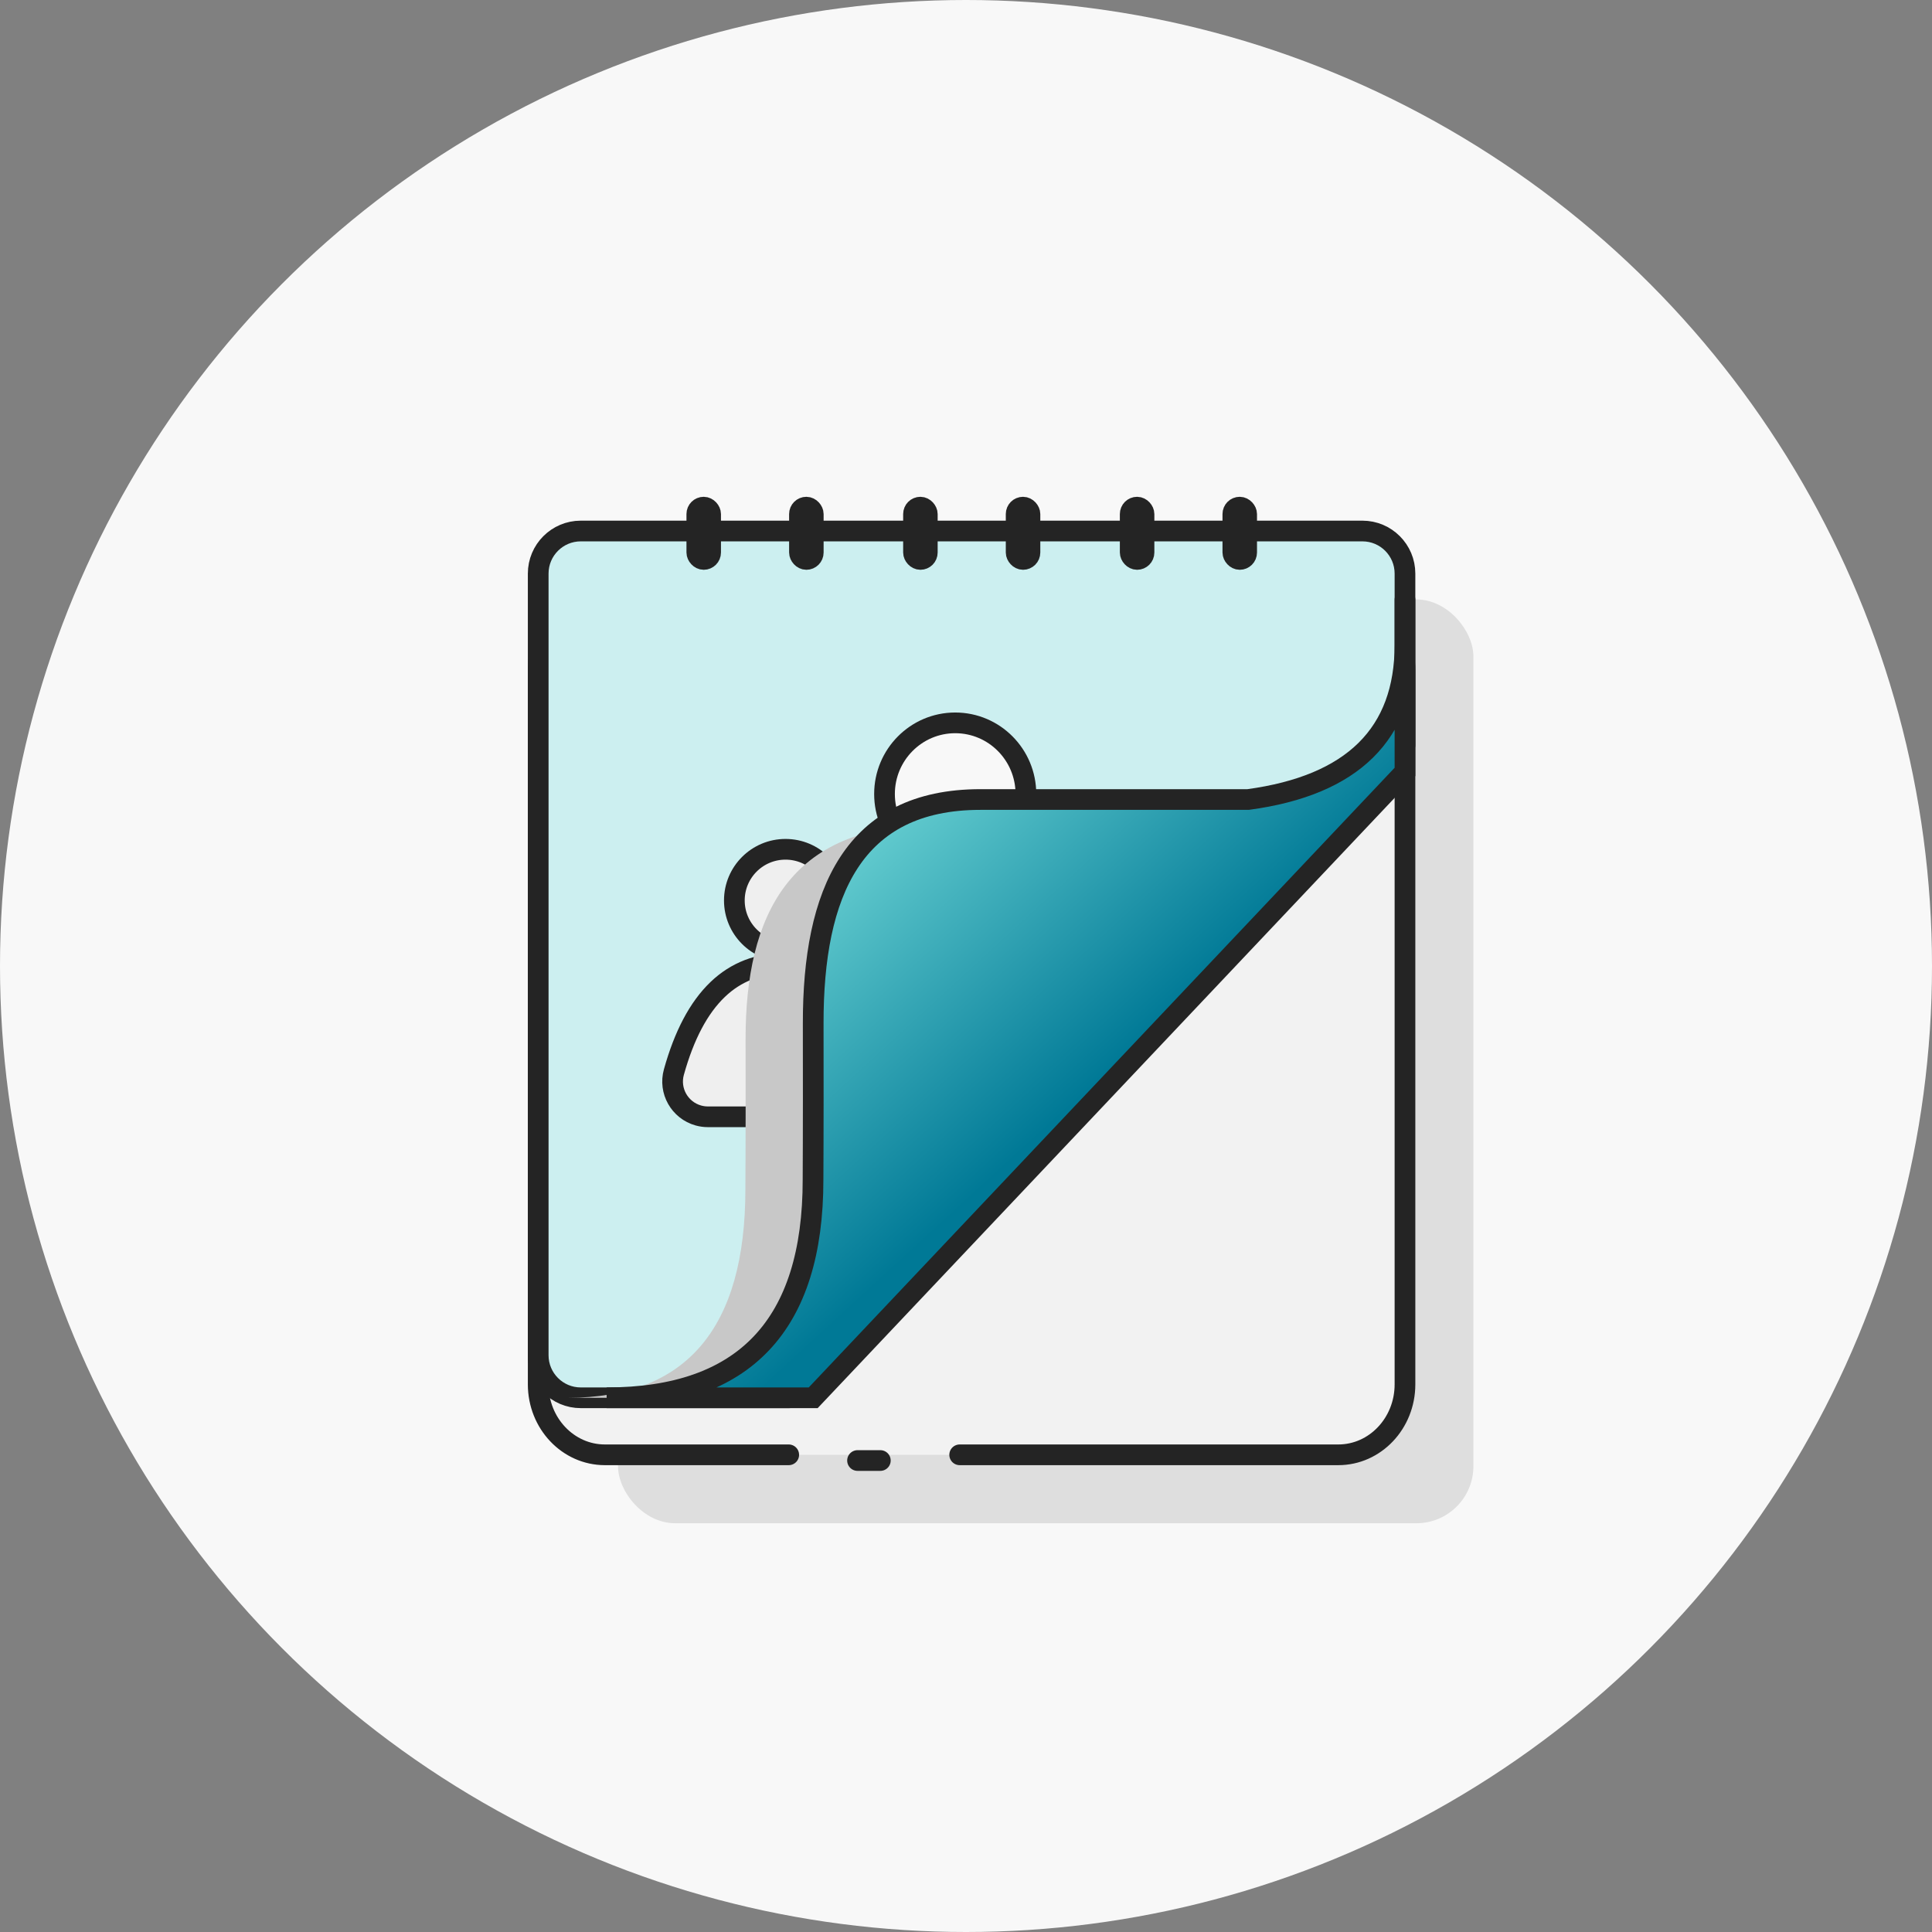 <?xml version="1.0" encoding="UTF-8"?>
<svg width="140px" height="140px" viewBox="0 0 140 140" version="1.1" xmlns="http://www.w3.org/2000/svg" xmlns:xlink="http://www.w3.org/1999/xlink">
    <rect x="0" y="0" width="140" height="140" fill="#808080" stroke="none"/>
    <title>vignette_terminabsage</title>
    <defs>
        <linearGradient x1="33.776%" y1="32.259%" x2="60.679%" y2="63.032%" id="linearGradient-1">
            <stop stop-color="#63CCCF" offset="0%"></stop>
            <stop stop-color="#007996" offset="100%"></stop>
        </linearGradient>
    </defs>
    <g id="vignette_terminabsage" stroke="none" stroke-width="1" fill="none" fill-rule="evenodd">
        <g>
            <circle id="Oval" fill="#F8F8F8" cx="70" cy="70" r="70"></circle>
            <g id="icon_terminbuchung" transform="translate(39, 36)">
                <rect id="Rectangle" fill="#DEDEDE" x="5.785" y="7.438" width="61.983" height="66.942" rx="4.132"></rect>
                <path d="M18.154,69.421 L4.832,69.421 C2.163,69.421 0,67.136 0,64.317 L0,12.543 C0,9.723 2.163,7.438 4.832,7.438 L57.978,7.438 C60.647,7.438 62.81,9.723 62.81,12.543 L62.81,64.317 C62.81,67.136 60.647,69.421 57.978,69.421 L34.386,69.421 L30.542,69.421 M24.793,69.835 L23.14,69.835" id="Shape" stroke="#242424" stroke-width="1.5" fill="#F2F2F2" stroke-linecap="round" stroke-linejoin="round"></path>
                <path d="M3.085,2.479 L59.725,2.479 C61.429,2.479 62.81,3.861 62.81,5.565 L62.81,17.989 L62.81,17.989 L18.182,65.289 L3.085,65.289 C1.381,65.289 6.52771359e-16,63.908 0,62.204 L0,5.565 C-6.52771359e-16,3.861 1.381,2.479 3.085,2.479 Z" id="Rectangle" stroke="#242424" stroke-width="1.5" fill="#CCEFF0" stroke-linejoin="round"></path>
                <rect id="Rectangle-Copy-8" stroke="#242424" stroke-width="1.5" fill="#D8D8D8" x="27.196" y="0.75" width="1" height="3.789" rx="0.5"></rect>
                <rect id="Rectangle-Copy-11" stroke="#242424" stroke-width="1.5" fill="#D8D8D8" x="18.932" y="0.75" width="1" height="3.789" rx="0.5"></rect>
                <rect id="Rectangle-Copy-20" stroke="#242424" stroke-width="1.5" fill="#D8D8D8" x="11.494" y="0.75" width="1" height="3.789" rx="0.5"></rect>
                <rect id="Rectangle-Copy-9" stroke="#242424" stroke-width="1.5" fill="#D8D8D8" x="34.634" y="0.75" width="1" height="3.789" rx="0.5"></rect>
                <rect id="Rectangle-Copy-10" stroke="#242424" stroke-width="1.5" fill="#D8D8D8" x="42.899" y="0.75" width="1" height="3.789" rx="0.5"></rect>
                <rect id="Rectangle-Copy-14" stroke="#242424" stroke-width="1.5" fill="#D8D8D8" x="50.337" y="0.75" width="1" height="3.789" rx="0.5"></rect>
                <g id="Group-2" transform="translate(8.264, 24.793)" fill="#EFEFEF" stroke="#242424" stroke-width="1.5">
                    <circle id="Oval" cx="9.657" cy="4.457" r="3.707"></circle>
                    <path d="M9.657,9.005 C12.045,9.005 13.968,9.96 15.427,11.868 C16.865,13.749 17.859,16.51 18.444,20.134 L18.444,20.134 L4.031,20.134 C3.799,20.134 3.568,20.102 3.344,20.04 C2.665,19.851 2.126,19.403 1.805,18.834 C1.483,18.264 1.379,17.572 1.569,16.892 C2.309,14.238 3.356,12.235 4.744,10.906 C6.072,9.634 7.712,9.005 9.657,9.005 Z" id="Oval"></path>
                </g>
                <path d="M31.63,16.605 C33.053,16.605 34.342,17.178 35.274,18.104 C36.209,19.031 36.787,20.313 36.787,21.728 C36.787,23.144 36.209,24.425 35.274,25.353 C34.342,26.278 33.053,26.851 31.63,26.851 C30.878,26.851 30.164,26.692 29.521,26.405 L29.521,26.405 L24.188,28.782 L26.633,23.004 C26.528,22.596 26.472,22.169 26.472,21.728 C26.472,20.313 27.05,19.031 27.985,18.104 C28.917,17.178 30.206,16.605 31.63,16.605 Z" id="Combined-Shape" stroke="#242424" stroke-width="1.5" fill="#F8F8F8" stroke-linejoin="round" transform="translate(30.829, 22.339) rotate(-90) translate(-30.829, -22.339) "></path>
                <path d="M62.81,19.933 L19.421,65.289 L2.154,65.289 C10.735,65.289 15.021,60.242 15.013,50.147 C15.012,48.687 15.043,48.365 15.028,39.326 C15.012,30.287 18.236,23.794 28.526,23.794 C36.066,23.794 43.272,23.794 50.145,23.794 C58.588,22.815 62.81,19.236 62.81,13.057 C62.81,6.879 62.81,9.171 62.81,19.933 Z" id="Path-4" fill="#C8C8C8" style="mix-blend-mode: normal;"></path>
                <path d="M62.81,19.933 L19.928,65.289 L4.959,65.289 C14.937,65.289 19.923,60.016 19.916,49.469 C19.914,47.943 19.942,47.608 19.928,38.164 C19.914,28.72 22.808,21.936 32.043,21.936 C38.809,21.936 45.276,21.936 51.444,21.936 C59.021,20.913 62.81,17.174 62.81,10.719 C62.81,4.263 62.81,7.335 62.81,19.933 Z" id="Path-4" stroke="#242424" stroke-width="1.5" fill="url(#linearGradient-1)"></path>
            </g>
        </g>
    </g>
</svg>
